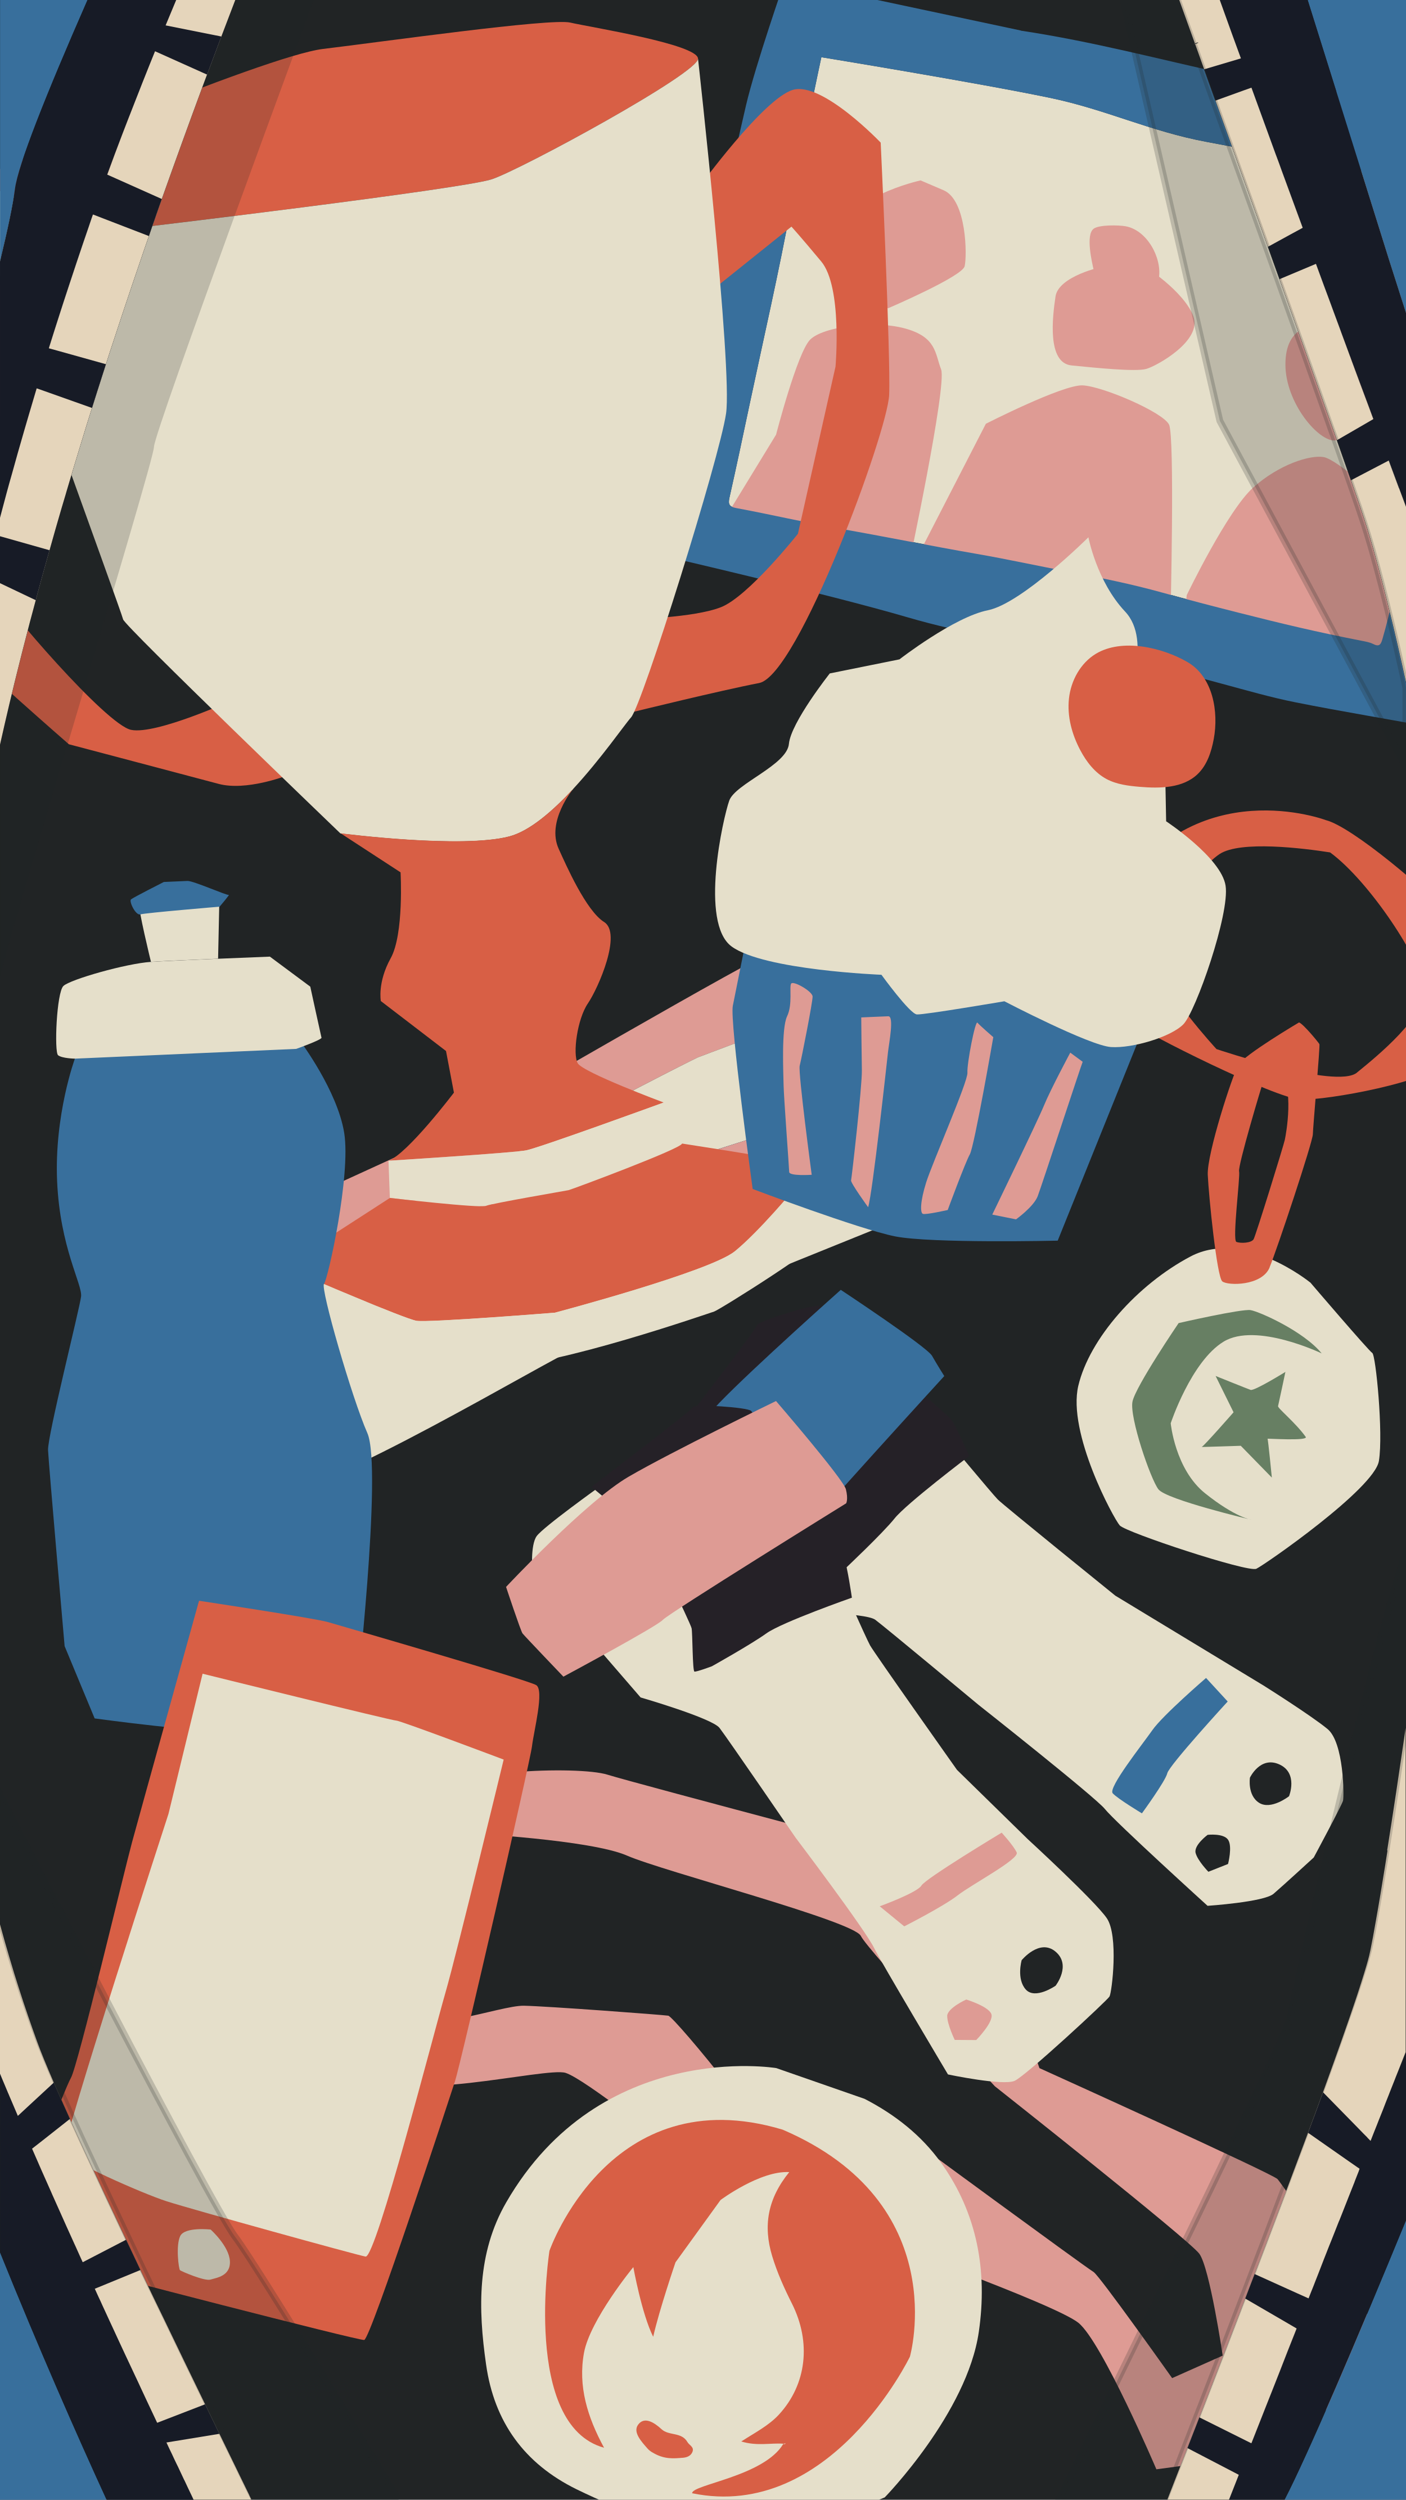 <?xml version="1.0" encoding="UTF-8"?>
<svg xmlns="http://www.w3.org/2000/svg" viewBox="0 0 206.04 366.3">
  <defs>
    <style>
      .cls-1, .cls-2, .cls-3, .cls-4, .cls-5, .cls-6, .cls-7, .cls-8, .cls-9, .cls-10, .cls-11, .cls-12, .cls-13 {
        stroke-width: 0px;
      }

      .cls-1, .cls-14 {
        fill: none;
      }

      .cls-2, .cls-15 {
        opacity: .2;
      }

      .cls-2, .cls-15, .cls-5 {
        fill: #212425;
      }

      .cls-15, .cls-14 {
        stroke: #212425;
        stroke-miterlimit: 10;
      }

      .cls-3 {
        fill: #5e8aa5;
      }

      .cls-4 {
        fill: #386f9c;
      }

      .cls-6 {
        fill: #171b26;
      }

      .cls-7 {
        fill: #252127;
      }

      .cls-8 {
        fill: #de9b94;
      }

      .cls-9 {
        fill: #d85f45;
      }

      .cls-10 {
        fill: #8da0cf;
      }

      .cls-11 {
        fill: #677f63;
      }

      .cls-12 {
        fill: #e5d5bb;
      }

      .cls-13 {
        fill: #e5dfca;
      }
    </style>
  </defs>
  <g id="Fond">
    <rect class="cls-5" x="0" y="0" width="206.04" height="366.3"/>
  </g>
  <g id="Calque_4" data-name="Calque 4">
    <g>
      <path class="cls-8" d="M118.85,148.69l-16.58,6.26s-5.66,2.69-25.57,13.33c-1.61.86-3.27,1.74-4.99,2.62l-42.4,20.02s-2.96-6.9-2.96-6.9c0,0,40.12-18.34,41.31-18.91,1.19-.57,44.98-26.06,45.65-25.64.53.3,3.46,5.33,5.55,9.23Z"/>
      <path class="cls-13" d="M42.37,217.66c2.86,2.63,39.23-19.09,41.34-19.69,2.11-.62,53.3-21.4,53.3-21.4,0,0-14.91-21.26-16.61-24.82-.38-.82-.94-1.89-1.55-3.06l-16.59,6.26s-5.65,2.7-25.57,13.33c-1.61.86-3.28,1.74-5,2.62l-42.39,20.02c4.06,9.3,11.05,24.92,13.07,26.74ZM109.44,167.06l10.45-4.94,8.46,12.67s-8.32,3.12-9.35,3.26c-1,.14-13.76,6.44-13.76,6.44,0,0-3.22-9.49-5.96-14.2l10.17-3.24ZM69.82,177.15s1.4-1.11,1.71-1.18c.32-.06,1.11,1.16,1.15,1.63.04.47,1.16,8.69.88,8.99-.27.3-1.93.71-2.05.75-.12.01-1.91-2.39-2.16-2.76-.23-.37-1.87-2.15-1.87-2.15,0,0,1.07,5.92,1.16,6.27.12.36-1.42,1.16-1.72,1.4l-1.47-3.8s-.98-6.21-1.04-6.39c-.06-.19,1.43-2,1.43-2,0,0,2.1,1.16,2.47,1.56.38.39,1.95,3.07,1.95,3.07l-.44-5.39ZM63.52,179.48s.45,5.49.53,6.1c.08.59.61,5.1.66,5.19.04.11-1.84,1-1.84,1,0,0-1.53-6.64-1.5-6.85.04-.22-.05-4.61-.05-4.61l2.2-.84ZM57.61,182.9s4.67,8.86,4.76,9.28l-2.51.62-1.15-1.66s-2.4-.08-2.67.12c-.29.2.34,3.13-.04,3.35-.38.23-2.48.99-2.48.99l.38-9.82,1.25-2.86,2.46-.02ZM46.93,186.54c1.04-.31,2.65.17,3.32.46.66.28.25,3.43,0,3.91-.24.49.34,2.22.6,2.61.27.36,2.64,2.55,2.64,2.55l-3.06,1.45-1.7-2.01-1.36-.97-1.22,1.23.47,3.19-3.07,1.48-.26-6.55-.18-3.94s2.75-3.09,3.81-3.41ZM42.05,192.05l-3.11,1.09,1.02,4.67,1.48,4.01-2.81.99-1.99-8.56-2.4,1.12-.64-2.19s8-3.49,8.24-3.56c.23-.06.21,2.43.21,2.43Z"/>
      <path class="cls-3" d="M42.05,192.05l-3.11,1.09,1.02,4.67,1.48,4.02-2.8.98-2-8.56-2.39,1.13-.64-2.2s8-3.5,8.25-3.56c.23-.07.21,2.43.21,2.43Z"/>
      <path class="cls-3" d="M43.12,189.96l.18,3.94.26,6.55,3.07-1.48-.47-3.19,1.22-1.23,1.36.97,1.7,2.01,3.06-1.45s-2.37-2.19-2.64-2.55c-.26-.39-.84-2.12-.6-2.61.24-.49.65-3.64,0-3.91-.67-.29-2.28-.77-3.32-.46-1.05.32-3.81,3.41-3.81,3.41ZM47.45,188.44s1.43.56,1.67.79c.24.24-1.22,2.05-1.4,2.31-.17.26-1.87.69-2.23.43-.38-.23-.43-1.32-.43-1.32l1.5-1.56.9-.65Z"/>
      <path class="cls-3" d="M53.9,185.78l-.38,9.82s2.09-.76,2.48-.99c.38-.22-.26-3.15.04-3.35.28-.2,2.67-.12,2.67-.12l1.15,1.66,2.51-.62c-.09-.42-4.76-9.28-4.76-9.28l-2.46.02-1.25,2.86ZM57.22,187.02c.16.17.36,1.02.08,1.94-.29.91-1.49.65-2.02-.06-.54-.71.62-3.32.7-3.5,0,0,1.11,1.44,1.24,1.61Z"/>
      <path class="cls-3" d="M63.53,179.48s.45,5.5.53,6.1c.09.59.62,5.1.66,5.2.05.11-1.84,1-1.84,1,0,0-1.53-6.64-1.5-6.85.03-.22-.06-4.61-.06-4.61l2.21-.83Z"/>
      <path class="cls-3" d="M72.68,177.6c.04.47,1.16,8.7.88,8.99-.27.3-1.93.73-2.04.75-.12.02-1.91-2.39-2.16-2.76-.24-.37-1.87-2.16-1.87-2.16,0,0,1.07,5.92,1.17,6.27.12.36-1.43,1.16-1.73,1.4l-1.47-3.79s-.98-6.21-1.04-6.4c-.07-.19,1.42-2,1.42-2,0,0,2.1,1.16,2.48,1.56s1.95,3.07,1.95,3.07l-.43-5.39s1.4-1.11,1.71-1.17c.31-.07,1.12,1.16,1.15,1.62Z"/>
      <path class="cls-3" d="M119.89,162.13l8.46,12.68s-8.33,3.11-9.35,3.25c-1.01.14-13.76,6.44-13.76,6.44,0,0-3.22-9.5-5.96-14.2l10.16-3.24,10.45-4.94Z"/>
      <path class="cls-8" d="M119.89,162.13l8.46,12.68s-8.33,3.11-9.35,3.25c-1.01.14-13.76,6.44-13.76,6.44,0,0-3.22-9.5-5.96-14.2l10.16-3.24,10.45-4.94Z"/>
      <g>
        <path class="cls-8" d="M42.05,192.05l-3.11,1.09,1.02,4.67,1.48,4.02-2.8.98-2-8.56-2.39,1.13-.64-2.2s8-3.5,8.25-3.56c.23-.07.21,2.43.21,2.43Z"/>
        <path class="cls-8" d="M43.12,189.96l.18,3.94.26,6.55,3.07-1.48-.47-3.19,1.22-1.23,1.36.97,1.7,2.01,3.06-1.45s-2.37-2.19-2.64-2.55c-.26-.39-.84-2.12-.6-2.61.24-.49.65-3.64,0-3.91-.67-.29-2.28-.77-3.32-.46-1.05.32-3.81,3.41-3.81,3.41ZM47.45,188.44s1.43.56,1.67.79c.24.24-1.22,2.05-1.4,2.31-.17.26-1.87.69-2.23.43-.38-.23-.43-1.32-.43-1.32l1.5-1.56.9-.65Z"/>
        <path class="cls-13" d="M46.56,189.09l.9-.65s1.43.56,1.67.79c.24.24-1.22,2.05-1.4,2.31-.17.26-1.87.69-2.23.43-.38-.23-.43-1.32-.43-1.32l1.5-1.56Z"/>
        <path class="cls-8" d="M53.9,185.78l-.38,9.82s2.09-.76,2.48-.99c.38-.22-.26-3.15.04-3.35.28-.2,2.67-.12,2.67-.12l1.15,1.66,2.51-.62c-.09-.42-4.76-9.28-4.76-9.28l-2.46.02-1.25,2.86ZM57.22,187.02c.16.17.36,1.02.08,1.94-.29.91-1.49.65-2.02-.06-.54-.71.62-3.32.7-3.5,0,0,1.11,1.44,1.24,1.61Z"/>
        <path class="cls-13" d="M55.98,185.41s1.11,1.44,1.24,1.61c.16.17.36,1.02.08,1.94-.29.91-1.49.65-2.02-.06-.54-.71.62-3.32.7-3.5Z"/>
        <path class="cls-8" d="M63.53,179.48s.45,5.5.53,6.1c.09.59.62,5.1.66,5.2.05.11-1.84,1-1.84,1,0,0-1.53-6.64-1.5-6.85.03-.22-.06-4.61-.06-4.61l2.21-.83Z"/>
        <path class="cls-8" d="M72.68,177.6c.04.47,1.16,8.7.88,8.99-.27.3-1.93.73-2.04.75-.12.02-1.91-2.39-2.16-2.76-.24-.37-1.87-2.16-1.87-2.16,0,0,1.07,5.92,1.17,6.27.12.36-1.43,1.16-1.73,1.4l-1.47-3.79s-.98-6.21-1.04-6.4c-.07-.19,1.42-2,1.42-2,0,0,2.1,1.16,2.48,1.56s1.95,3.07,1.95,3.07l-.43-5.39s1.4-1.11,1.71-1.17c.31-.07,1.12,1.16,1.15,1.62Z"/>
      </g>
    </g>
    <polyline class="cls-1" points="174.25 91.33 174.1 91.26 159.74 86.65"/>
    <path class="cls-10" d="M80.22,231.91l-.53-.4c.15.06.33.2.53.4Z"/>
    <g>
      <path class="cls-13" d="M215.07,48.02c-1.32,6.2-4.27,11.43-5.81,17.57-1.24,4.93-2.08,9.95-3.42,14.85-1.2,4.38-2,8.86-3.27,13.22-.25.86-.52,1.12-1.37.69-.5-.26-1.1-.35-1.66-.46-6.73-1.32-11.45-2.45-18.09-4.13-3.7-.94-7.41-1.9-11.09-2.92-4.56-1.27-9.19-2.21-13.82-3.08-4.51-.85-8.99-1.84-13.5-2.62-6.71-1.16-13.38-2.53-20.09-3.7-5.05-.88-10.03-2.07-15.07-3-.98-.18-1.22-.52-.99-1.51,1.02-4.53,1.98-9.07,2.94-13.61,2.06-9.72,4.3-19.41,6.1-29.18,1.34-7.28,4.43-21.76,4.43-21.76,0,0,22.89,3.74,33.53,5.96,8.28,1.73,14.63,4.9,22.94,6.45,6.92,1.29,14.92,2.92,21.87,4.07,6.2,1.03,12.79,2.5,18.97,3.65,1.24.23,1.44.69,1.18,1.86-1.4,6.32-2.42,11.31-3.77,17.64h0Z"/>
      <path class="cls-8" d="M134.89,26.44s-11.75,2.57-11.01,8.39c.74,5.82,6.25,10.35,6.25,10.35,0,0,10.85-4.65,11.23-6.16.37-1.51.31-9.69-3.08-11.14l-3.39-1.45Z"/>
      <path class="cls-8" d="M161.85,39.08c-.44-.04-6.73,1.42-7.17,4.36s-1.28,9.75,2.35,10.11,9.4.95,10.95.51,8.19-4.11,6.91-7.68c-1.29-3.57-7.16-7.6-8.33-7.87s-4.7.57-4.7.57Z"/>
      <path class="cls-8" d="M194.71,46.94c-2.43.73-6.32.75-6.34,6.44-.02,5.69,4.95,11.47,7.34,11.15s8.75-5.5,9-9.37c.25-3.86.14-6.93-2.19-8.55l-7.81.32Z"/>
      <path class="cls-8" d="M132.26,85.84l12.21-23.74s11.26-5.75,14.17-5.63c2.92.12,11.83,3.95,12.68,5.76s.21,28.02.21,28.02l-39.27-4.41Z"/>
      <path class="cls-8" d="M133.08,83.29s5.73-26.83,4.83-29.17c-.9-2.33-.66-4.71-5.25-5.98s-12.05-.28-13.94,1.63c-1.89,1.91-4.99,13.92-4.99,13.92l-8.38,13.72,27.72,5.89Z"/>
      <path class="cls-8" d="M173.92,87.19s5.95-12.38,9.74-15.76c3.79-3.38,8.32-4.8,10.32-4.45,2,.36,9,6.55,8.81,7.16s2.84,10.95,2.64,11.4-2.34,8.7-2.34,8.7l-2.74,4.11-26.89-6.66.45-4.5Z"/>
      <path class="cls-8" d="M160.3,39.65c.08.38.19.77.43,1.08.29.35.73.54,1.16.69,1.5.54,3.06.92,4.64,1.14,1.03.14,2.26.14,2.88-.69.26-.34.37-.77.43-1.2.42-2.95-1.76-6.93-4.87-7.51-1.03-.19-3.92-.24-4.71.36-1.2.92-.24,4.9.03,6.13Z"/>
      <path class="cls-4" d="M149.59,4.49c10.7,1.61,20.53,4.27,30.46,6.42,5.63,1.22,11.33,1.95,17.02,2.69,8.63,1.13,20.59,2.47,29.06,4.46,2.69.63,5.39,1.23,8.1,1.8.81.17,1.03.34.77,1.27-2.72,9.79-6.78,18.76-8.49,28.83-3.12,18.31-10.17,37.42-14.16,55.55-.26,1.18-.63,1.42-1.83,1.2-6.87-1.31-13.79-2.42-20.65-3.79-3.67-.73-7.27-1.78-10.88-2.75-6.97-1.86-13.89-3.85-21.08-4.83-8.38-1.15-16.74-2.5-24.9-4.88-11.81-3.45-35.78-8.99-35.78-8.99,0,0,2.93-19.94,4.56-29.31,2.14-12.31,4.7-24.54,7.53-36.71,1.38-5.91,5.71-18.35,5.71-18.35,0,0,6.71,1.45,10.07,2.16,8.37,1.78,16.75,3.57,24.49,5.21ZM215.07,48.02h0c1.35-6.33,2.39-11.3,3.79-17.62.26-1.17.06-1.63-1.18-1.86-6.17-1.14-12.27-2.67-18.47-3.7-6.94-1.15-15.45-2.75-22.37-4.04-8.32-1.55-14.66-4.72-22.94-6.45-10.64-2.22-33.53-5.96-33.53-5.96,0,0-3.08,14.47-4.43,21.76-1.8,9.77-4.04,19.46-6.1,29.18-.96,4.54-1.92,9.08-2.94,13.61-.22.99.02,1.33.99,1.51,5.04.93,10.02,2.11,15.07,3,6.7,1.17,13.38,2.54,20.09,3.7,4.52.78,9,1.77,13.5,2.62,4.63.87,9.26,1.81,13.82,3.08,3.68,1.02,7.38,1.98,11.09,2.92,6.64,1.68,11.36,2.81,18.09,4.13.57.11,1.16.21,1.66.46.85.43,1.12.18,1.37-.69,1.28-4.36,2.07-8.84,3.27-13.22,1.34-4.9,2.18-9.92,3.42-14.85,1.54-6.14,4.49-11.37,5.81-17.57Z"/>
    </g>
    <g>
      <path class="cls-13" d="M191.99,187.92s-9.72-7.93-17.53-3.8c-7.81,4.13-14.8,12.03-16.44,18.94-1.63,6.91,5.17,19.45,6.07,20.47.9,1.02,18.79,6.93,20.02,6.35,1.23-.58,17.3-11.74,17.96-15.8.66-4.06-.46-15.52-.97-15.82s-9.1-10.35-9.1-10.35Z"/>
      <path class="cls-11" d="M188.39,201.02s-4.58,2.84-5.12,2.65-5.13-2.04-5.13-2.04l2.63,5.32s-4.42,5.05-4.67,5.08,5.73-.17,5.73-.17l4.55,4.66s-.55-5.63-.63-5.69,6.05.36,5.59-.28c-1.48-2.07-4.13-4.21-4.05-4.5s1.08-5.03,1.08-5.03Z"/>
      <path class="cls-11" d="M193.68,198.32s-9.61-4.62-14.37-1.72-7.75,11.96-7.75,11.96c0,0,.64,6.76,5.06,10.28,4.42,3.53,6.75,3.86,6.75,3.86,0,0-12.44-2.94-13.61-4.46-1.17-1.52-4.27-10.6-3.8-12.86s6.76-11.5,6.76-11.5c0,0,9.25-2.12,10.55-1.9,1.3.22,7.79,3.11,10.41,6.34Z"/>
      <path class="cls-9" d="M211.78,155.51c1.79-2.97,4.71-16.76,1.11-20.86-3.6-4.1-14.75-13.5-18.59-14.47,0,0-19.01-7.18-30.46,10.75,0,0,.72,17.57,2.19,18.96s20.87,11.08,24.6,11.23c3.73.15,19.37-2.65,21.16-5.62ZM198.85,157.18c-3.04,2.47-20.58-3.45-20.58-3.45,0,0-8.02-8.69-8.45-12.39-.43-3.7,4.98-13.61,8.9-16.19,3.06-2.01,12.3-.85,16.2-.24,5.87,4.32,13.41,15.95,13.8,19.86.4,4.04-6.84,9.94-9.88,12.41Z"/>
      <path class="cls-9" d="M186.05,185.71c1.13-2.74,6.31-18.32,6.34-19.5.03-1.18,1.08-12.98.96-13.21-.12-.23-2.3-2.9-2.98-3.18,0,0-8.04,4.75-8.9,6.23-.86,1.48-4.62,13.03-4.48,16.11s1.33,14.96,2.13,15.61,5.81.69,6.94-2.05ZM181.19,181.99c-.64-.24.58-9.54.39-10.35-.19-.8,3.23-12.31,3.63-13.44.41-1.13,2.26-1.57,2.26-1.57,2.28,2.74.98,9.59.81,10.4-.17.81-4.25,14-4.57,14.56-.32.56-1.89.64-2.53.39Z"/>
    </g>
    <g>
      <path class="cls-8" d="M126.52,327.59s28.06,9.99,31.52,12.79,11.42,21.46,11.42,21.46c0,0,18.21-2.34,19.26-3.47,1.05-1.13,13.57-11.84,13.47-15.03-.1-3.19-14.27-23.21-14.97-24.02-.71-.8-34.9-16.27-34.9-16.27l-9.77-28.68s-49.23-12.98-53.54-14.32c-4.31-1.34-23.92-.64-25.75,3.19s-10.15,17.38-10.15,17.38c0,0,.22,17.76,2.31,22.9,2.09,5.14,24.56-.68,27.46.23,2.9.91,15.61,11.15,15.61,11.15,0,0,10.79-.36,13.93.29s-13.59-19.68-14.49-19.82c-.9-.13-17.68-1.39-21.16-1.46-3.48-.07-15.73,4.66-15.77.72s7.75-25.98,7.75-25.98c0,0,17.81.94,23.13,3.26,5.32,2.32,33.2,9.58,34.27,11.77,1.07,2.19,19.65,22.04,19.65,22.04,0,0,28.42,22.46,29.95,24.53,1.53,2.07,3.43,14.93,3.43,14.93l-7.41,3.3s-10.61-14.98-11.51-15.55c-1.74-1.1-27.6-20.1-27.6-20.1l-20.93,3.18,14.79,11.58Z"/>
      <path class="cls-13" d="M129.65,365.96s-17.03,7.12-23.95,5.89c-7.45-1.35-14.48-3.79-21.23-7.09-7.61-3.75-12.05-9.83-13.24-18.29-1.17-8.16-1.34-16.29,2.94-23.72,13.84-23.99,39.59-19.7,39.59-19.7l12.92,4.5.14.07c4.37,2.27,8.22,5.3,11.07,9.28,5.34,7.44,6.84,15.92,5.55,24.79-1.7,11.88-13.79,24.27-13.79,24.27Z"/>
      <g>
        <path class="cls-9" d="M114.79,358.09c-1.91-.13-3.85.38-6.16-.33,2.09-1.34,4.04-2.34,5.51-3.93,4.07-4.42,4.77-10.59,1.92-16.26-1.13-2.25-2.16-4.52-2.9-6.96-1.35-4.45-.67-8.42,2.5-12.32-4.27-.24-10.07,4.09-10.07,4.09l-6.6,9.13s-2.35,6.87-3.27,10.91c-1.68-3.35-2.91-10.21-2.91-10.21,0,0-6.34,7.72-7.23,12.56-.89,4.89.49,9.39,2.94,13.91-12-3.31-8-28.86-8-28.86,0,0,8.82-25.36,34.17-17.75,25.09,10.76,18.65,33.27,18.65,33.27,0,0-11.66,24.17-31.91,20.01-.08-1.27,10.48-2.45,13.35-7.22.08,0,.16.03.23.02.04-.01.07-.08.11-.13-.11.03-.23.07-.34.1Z"/>
        <path class="cls-9" d="M95.6,359.36c.08.06-.37-.18-.68-.53-.9-1.02-2.21-2.41-1.42-3.51.92-1.28,2.38-.34,3.45.65,1.06.99,2.93.37,3.79,1.88.27.47,1.01.71.74,1.42-.23.61-.81.83-1.4.88-1.35.1-2.73.28-4.47-.78Z"/>
      </g>
    </g>
    <g>
      <path class="cls-9" d="M3.36,43.3s-12.45-6.3-17.77-6.4c0,0-7.65,2.43-8.04,5.58-.39,3.14,2.64,18.65,2.64,18.65,0,0,11.71,30.76,13.65,33.1,1.93,2.34,16.25,14.83,16.25,14.83,0,0,17.95,4.74,21.96,5.81,4.01,1.07,9.83-1.17,9.83-1.17l-7.8-11.12s-11.21,5.12-14.87,4.37S.68,88.87-.81,86.05c-1.49-2.81-11.66-31.14-10.25-32.26l22.87,14.86L3.36,43.3Z"/>
      <path class="cls-9" d="M102.39,27.51s9.49-13.07,13.8-14.34c4.3-1.27,12.87,7.73,12.87,7.73,0,0,1.48,31.49,1.24,36.97s-13.35,41.13-19.06,42.22c-5.71,1.1-18.34,4.21-18.34,4.21,0,0-4.14-.38-6.55-2.41l6.24-11.15s9.04-.19,13.05-1.76c4.01-1.56,11.29-10.76,11.29-10.76l5.51-24.5s1.03-11.65-2.09-15.4c-3.12-3.75-4.37-5.11-4.37-5.11l-12.19,9.77-1.38-15.47Z"/>
      <path class="cls-9" d="M102.29,8.59c.1,2.12-25.91,16.25-30.22,17.68-4.31,1.43-51.19,7.02-51.19,7.02,0,0-23.02-3.85-23.41-7.44,0,0,41.22-17.64,49.88-18.68,8.66-1.04,33.34-4.54,36.22-3.86,2.88.67,18.63,3.16,18.72,5.28Z"/>
      <path class="cls-13" d="M102.29,8.59s5.07,45.41,4.11,52c-.96,6.58-12.29,42.74-13.92,44.53-.93,1.03-4.39,6.06-8.49,10.49v.02c-3.02,3.25-6.38,6.17-9.37,6.95-6.94,1.81-24.2-.39-24.71-.45h-.02s-31.67-30.42-31.85-31.37S-2.25,34.76-2.28,33.29c-.04-1.47-.25-7.44-.25-7.44.38,3.59,23.41,7.44,23.41,7.44,0,0,46.89-5.59,51.19-7.02,4.31-1.43,30.31-15.56,30.22-17.68Z"/>
      <path class="cls-9" d="M97.23,161.57s-18.2,6.63-20.12,7c-1.93.37-20.17,1.52-20.17,1.52,2.8-1.03,9.58-9.98,9.58-9.98l-1.16-6.1-9.55-7.32s-.52-2.73,1.44-6.27c1.97-3.54,1.45-12.59,1.45-12.59l-8.78-5.72c.51.06,17.77,2.26,24.71.45,2.99-.78,6.35-3.7,9.36-6.95,0,0-3.95,4.75-2.12,8.77,1.09,2.4,4.01,9.07,6.66,10.73,2.64,1.65-.82,9.63-2.38,11.93-1.56,2.29-2.25,7.41-1.49,8.76.76,1.35,12.58,5.75,12.58,5.75Z"/>
      <path class="cls-13" d="M99.94,167.57c-.06.74-16.23,6.75-16.63,6.83-.4.08-11.21,1.93-12.08,2.3-.87.38-14.1-1.16-14.1-1.16l-.2-5.45s18.24-1.15,20.17-1.52c1.93-.37,20.12-7,20.12-7,0,0,2.78,5.26,2.71,6Z"/>
      <path class="cls-9" d="M116.43,174.21s-5.09,6.16-8.74,9.15c-3.65,2.99-26.37,9-26.37,9,0,0-18.48,1.48-20.28,1.19-1.79-.29-16.74-6.74-16.74-6.74l1.45-3.89v-.02s11.39-7.36,11.39-7.36c0,0,13.23,1.54,14.1,1.16.87-.37,11.68-2.21,12.08-2.3.4-.08,16.57-6.09,16.63-6.83,0,0,10.84,1.68,11.97,1.95l.63.36c1.42,1.11,3.88,4.32,3.88,4.32Z"/>
      <path class="cls-13" d="M121.33,180.68c-.22,1.44-15.96,11.3-16.68,11.51-.71.22-23.22,8.06-31.63,8.01-8.42-.04-21.88-.11-22.66-.78-.79-.68-10.15-4.74-8.98-7.69,1.14-2.85,4.18-8.47,4.37-8.82l-1.45,3.89s14.95,6.45,16.74,6.74c1.8.29,20.28-1.19,20.28-1.19,0,0,22.72-6.02,26.37-9,3.65-2.99,8.74-9.15,8.74-9.15,0,0-2.46-3.22-3.88-4.32l6.34,3.6s2.67,5.76,2.45,7.2Z"/>
    </g>
    <g>
      <path class="cls-4" d="M168.19,149.08l-13.19,32.72s-18.56.43-23.85-.63c-5.29-1.06-20.85-6.94-20.85-6.94,0,0-3.38-24.48-2.91-26.84s2.16-10.78,2.16-10.78l58.64,12.47Z"/>
      <path class="cls-13" d="M147.2,146.73s12.47,6.5,15.61,6.7c3.14.21,8.77-1.47,10.6-3.33,1.83-1.86,6.83-16.22,6.19-20.32-.63-4.1-8.71-9.43-8.71-9.43l-.15-7.84s-4.28-7.74-5.14-8.71,3.42-9.78-.73-14.19c-4.15-4.41-5.37-10.88-5.37-10.88,0,0-9.76,9.7-14.72,10.69-4.97.99-12.97,7.2-12.97,7.2l-10.21,2.06s-5.7,7.2-5.99,10.32c-.28,3.12-7.85,5.84-8.74,8.31s-4.39,17.93.35,21.39c4.74,3.47,21.95,4.14,21.95,4.14,0,0,4.15,5.73,5.19,5.81,1.04.08,12.84-1.93,12.84-1.93Z"/>
      <path class="cls-9" d="M177.87,108.28c-.35,1.89-.98,3.83-2.37,5.16-2.16,2.06-5.49,2.11-8.46,1.86-1.68-.14-3.39-.35-4.88-1.14-1.7-.91-2.94-2.51-3.84-4.21-1.24-2.33-1.96-4.98-1.67-7.6.29-2.62,1.68-5.17,3.93-6.54,3.84-2.32,9.72-.94,13.41,1.19,3.79,2.18,4.61,7.33,3.88,11.28Z"/>
      <path class="cls-8" d="M158.66,155.59c-.27.64-6,18.13-6.59,19.69-.59,1.55-3.18,3.4-3.18,3.4l-3.48-.7s6.64-13.69,7.59-16.01,3.84-7.72,3.84-7.72l1.82,1.34Z"/>
      <path class="cls-8" d="M145.56,151.99s-2.78,16.02-3.44,17.17c-.66,1.16-3.24,8.15-3.24,8.15,0,0-3.26.74-3.65.56s-.39-1.8.5-4.62,6.13-14.76,6.04-16.06c-.09-1.31,1.15-7.72,1.47-7.33s2.33,2.13,2.33,2.13Z"/>
      <path class="cls-8" d="M127.22,176.89c.63-1.9,2.76-21.35,2.91-22.71s.93-5.29.04-5.26-3.96.17-3.96.17c0,0,.05,5.45.09,7.74.05,2.29-1.49,15.78-1.58,16.14s2.49,3.92,2.49,3.92Z"/>
      <path class="cls-8" d="M118.95,172.15s-2.01-15.01-1.76-15.98,1.92-9.39,1.89-10.15-2.83-2.35-3.14-1.89c-.31.46.25,3.03-.6,4.8-.85,1.77-.54,8.35-.51,10.09s.81,12.09.82,12.72c.02.63,3.29.41,3.29.41Z"/>
    </g>
    <g>
      <g>
        <path class="cls-13" d="M115.93,236.2s10.89.08,12.33,1.15c1.44,1.07,15.12,12.46,15.12,12.46,0,0,17.17,13.56,18.53,15.27,1.51,1.9,15.05,14.19,15.05,14.19,0,0,8.26-.55,9.67-1.76,1.41-1.21,5.89-5.32,5.89-5.32,0,0,4.11-7.64,4.29-8.32.17-.67.13-8.52-2.26-10.5-2.39-1.98-9.37-6.37-9.37-6.37l-21.74-13.18s-16.37-13.23-17.22-14.09c-.85-.87-7.72-9.13-7.72-9.13,0,0-22.07-16.95-23.32-16.81-1.26.14-5.29,2.54-6.2,3.79-.91,1.26-7.15,10.46-7.15,10.46,0,0-7.95,6.71-8.52,8.26-.57,1.55.83,5.27.83,5.27l21.79,14.64ZM183.17,260.49s1.51-3.21,4.31-1.94c2.8,1.27,1.42,4.66,1.42,4.66,0,0-2.63,2.07-4.38.97-1.75-1.1-1.35-3.69-1.35-3.69ZM175.21,271.53c-.3-1.14,1.76-2.66,1.76-2.66,0,0,2.31-.27,2.99.71.68.98,0,3.56,0,3.56l-2.88,1.14s-1.57-1.61-1.87-2.75Z"/>
        <path class="cls-7" d="M142.01,213.38s-9.17,6.94-10.91,9.12c-1.74,2.18-7.32,7.43-7.32,7.43,0,0-2.78,1.28-3.09,1.3s0-6.13-.34-6.81-10.44-12.07-10.75-12.05-8.11-5.51-8.11-5.51c0,0,9.41-12.17,9.45-12.69s8.47-3.16,9.16-2.78,18.55,15.69,19.27,16.59,2.65,5.39,2.65,5.39Z"/>
        <path class="cls-4" d="M138.38,201.64s-20.62,22.54-21.21,23.74-9.43,13.05-9.43,13.05c0,0-10.67-6.28-11.03-6.56s-4.69-4.25-4.69-4.25c0,0,8.37-16.86,13.41-22.07,5.04-5.21,17.78-16.54,17.78-16.54,0,0,12.61,8.33,13.37,9.66.76,1.33,1.8,2.98,1.8,2.98Z"/>
        <path class="cls-4" d="M179.91,249.33s-8.58,9.35-8.85,10.51c-.27,1.16-3.72,5.88-3.72,5.88,0,0-3.56-2.14-4.28-2.94-.71-.8,4.31-7.11,5.81-9.25,1.49-2.15,7.87-7.65,7.87-7.65l3.17,3.45Z"/>
      </g>
      <g>
        <path class="cls-13" d="M93.89,248.74s10.45,3.03,11.55,4.46c1.1,1.42,11.16,16.1,11.16,16.1,0,0,10.13,13.37,11.52,16.2.96,1.96,10.8,18.48,10.8,18.48,0,0,8.1,1.71,9.78.93,1.69-.78,13.54-11.75,13.89-12.35.35-.6,1.36-8.92-.4-11.48-1.76-2.56-11.59-11.59-11.59-11.59l-10.36-10.14s-12.16-17.18-12.74-18.25c-.59-1.06-4.95-10.88-4.95-10.88,0,0-16.63-22.31-17.88-22.52-1.25-.2-5.79,1.01-7,1.97-1.22.96-9.72,8.12-9.72,8.12,0,0-8.33,5.96-9.3,7.3-.97,1.34-.63,5.3-.63,5.3l15.85,18.34ZM149.7,287.26s2.64-3.26,4.99-1.27c2.35,1.99,0,4.99,0,4.99,0,0-2.99,2.09-4.37.55-1.38-1.54-.61-4.26-.61-4.26ZM138.8,295.43c.02-1.18,2.8-2.43,2.8-2.43,0,0,3.29,1.01,3.68,2.14.39,1.13-2.22,3.8-2.22,3.8l-3.15-.02s-1.12-2.32-1.1-3.5Z"/>
        <path class="cls-7" d="M124.83,234.12s-10.24,3.59-12.51,5.22c-2.27,1.63-8,4.83-8,4.83,0,0-2.25.84-2.55.78s-.27-5.6-.42-6.35-6.77-14.45-7.07-14.52-7.61-6.21-7.61-6.21c0,0,14.71-11.18,14.89-11.67s7.96,0,8.52.55,13.18,20.56,13.63,21.62c.45,1.06,1.13,5.75,1.13,5.75Z"/>
        <path class="cls-8" d="M124,220.29s-25.97,16.09-26.87,17.08-14.57,8.32-14.57,8.32c0,0-5.72-5.98-5.99-6.34s-2.41-6.81-2.41-6.81c0,0,11.68-12.5,17.96-16.15,6.27-3.65,21.6-11.09,21.6-11.09,0,0,9.87,11.45,10.24,12.93.37,1.48.04,2.06.04,2.06Z"/>
        <path class="cls-8" d="M128.92,279.34s5.5-2,6.11-3.04c.6-1.03,11.76-7.75,11.76-7.75,0,0,1.76,1.93,2.2,2.9s-6.61,4.69-8.67,6.3-7.81,4.53-7.81,4.53l-3.59-2.94Z"/>
      </g>
    </g>
    <g>
      <path class="cls-4" d="M52.1,250.13s-14.58,2.83-17.99,3.41c-3.4.59-20.24-1.73-20.24-1.73l-4.4-10.59s-2.34-26.69-2.43-28.73,4.63-20.74,4.84-22.5c.22-1.76-3.08-7.14-3.51-16.88-.43-9.74,2.61-18,2.61-18,2.47-.11,33.04-2.51,33.04-2.51,0,0,5.41,7.19,6.42,13.41,1,6.22-2.4,21.51-2.96,22.12-.56.61,4.08,16.71,6.35,21.86,2.27,5.14-1.73,40.13-1.73,40.13Z"/>
      <path class="cls-13" d="M47.12,152.05c.09.3-3.71,1.65-3.71,1.65,0,0-29.96,1.32-32.43,1.43,0,0-1.88-.03-2.47-.5-.58-.47-.22-9.18.78-10.15,1-.96,9.24-3.3,12.83-3.53,1.76-.11,5.99-.3,9.84-.46,4-.17,7.59-.31,7.59-.31l5.92,4.4s1.56,7.17,1.64,7.47Z"/>
      <path class="cls-13" d="M32.14,132.1l-.18,8.38c-3.85.16-8.08.35-9.84.46,0,0-1.96-8.01-1.75-8.68.21-.68,6.65-1.99,7.14-1.95.49.04,4.63,1.8,4.63,1.8Z"/>
      <line class="cls-13" x1="31.97" y1="140.51" x2="31.97" y2="140.48"/>
      <path class="cls-4" d="M24.01,129.24s-4.48,2.27-4.81,2.55.69,2.42,1.38,2.2,11.6-1.13,11.6-1.13c0,0,1.59-1.86,1.34-1.73s-5.19-2.08-6.05-2.04l-3.45.15Z"/>
    </g>
    <g>
      <path class="cls-9" d="M29.17,234.56s-8.66,31.11-9.82,35.39c-1.16,4.27-7.92,32.69-8.95,34.52-1.04,1.83-7.62,18.84-6.79,21.79s7.66,5.86,8.22,6.1,40.61,10.62,41.54,10.53,12.42-35.19,13.3-37.89c.88-2.7,11.03-46.89,11.29-49.11.26-2.22,1.83-8.21.62-8.96s-27.73-8.42-30.49-9.23c-1.96-.58-18.92-3.13-18.92-3.13Z"/>
      <path class="cls-13" d="M29.69,245.26s27.83,6.89,28.39,6.87c.56-.01,15.73,5.71,15.73,5.71,0,0-6.88,28.45-8.54,34.18s-10.19,38.94-11.7,38.65-25.37-6.89-29.14-8.1c-3.77-1.21-14.49-6.05-15.04-7.06s15.3-49.72,15.3-49.72l5-20.54Z"/>
      <path class="cls-13" d="M30.87,326.71s-3.81-.44-4.47.97-.21,4.84-.02,4.99,3.6,1.64,4.47,1.37c.87-.27,2.96-.5,2.84-2.71-.12-2.21-2.82-4.62-2.82-4.62Z"/>
    </g>
  </g>
  <g id="Sac">
    <path class="cls-6" d="M206.04,283.55v6.23l-5.4-3.19c.07-.3.13-.57.18-.81.24-1.15.51-2.63.82-4.41l4.4,2.18Z"/>
    <g>
      <path class="cls-4" d="M206.05,0v45.9c-1.55-4.87-2.48-7.76-2.48-7.76,0,0-4.8-15.4-11.94-38.14h14.42Z"/>
      <path class="cls-4" d="M12.83,0C6.72,13.93,2.66,24.17,2.2,27.69c-.3,2.35-1.08,6.04-2.19,10.63V0h12.82Z"/>
      <path class="cls-4" d="M15.62,366.31H0v-36.26c5.62,13.93,11.24,26.72,15.62,36.26Z"/>
      <path class="cls-4" d="M206.05,325.34v40.97h-17.81c3.38-6.51,10.8-23.89,17.81-40.97Z"/>
      <path class="cls-5" d="M34.48,0c-.66,1.75-1.35,3.54-2.04,5.35l-.42,1.11c-.51,1.37-1.03,2.76-1.56,4.16-.04.1-.08.21-.12.31-.21.58-.43,1.16-.65,1.74-1.96,5.29-3.96,10.81-5.98,16.49-.25.71-.5,1.42-.75,2.13-.21.64-.44,1.27-.67,1.92-.16.46-.32.92-.47,1.38-.21.58-.41,1.16-.61,1.75-.61,1.78-1.22,3.57-1.83,5.37-.96,2.83-1.91,5.69-2.85,8.57-.28.83-.55,1.65-.81,2.48-.07.2-.13.4-.2.61-.44,1.38-.89,2.76-1.33,4.16-.24.75-.48,1.5-.71,2.25-.26.82-.52,1.65-.78,2.48-.37,1.22-.75,2.44-1.12,3.67-.62,2.02-1.23,4.05-1.83,6.08l-.12.42-.62,2.08c-.6,2.04-1.18,4.08-1.75,6.12-.09.31-.18.63-.27.94-.51,1.82-1.02,3.65-1.51,5.47-.08.3-.16.61-.24.91-.58,2.14-1.15,4.28-1.69,6.42-.23.87-.44,1.73-.66,2.6-1.03,4.07-1.98,8.11-2.88,12.12,0,.01-.01.03-.01.04v-33.24s.01-.03.01-.04c.12-.44.23-.87.35-1.32.2-.76.41-1.52.61-2.29.26-.96.53-1.93.81-2.9.54-1.96,1.1-3.94,1.68-5.93.5-1.71,1-3.43,1.52-5.16.13-.45.27-.9.4-1.35.38-1.29.78-2.58,1.18-3.88.2-.65.4-1.32.6-1.98.03-.1.06-.19.09-.29.45-1.44.91-2.9,1.38-4.35.47-1.46.94-2.93,1.43-4.39.37-1.14.75-2.29,1.14-3.45.11-.33.22-.65.33-.98.5-1.49,1-2.97,1.52-4.47.04-.12.08-.24.12-.36.11-.33.22-.65.33-.97.04-.11.08-.24.13-.35,0-.03.02-.06.03-.09.64-1.86,1.33-3.78,2.06-5.75.71-1.96,1.46-3.97,2.25-6.03.29-.77.59-1.55.9-2.33.31-.79.61-1.58.93-2.38.21-.53.42-1.06.63-1.6.26-.69.54-1.37.82-2.08.21-.53.44-1.09.65-1.63.27-.67.54-1.35.82-2.03.51-1.25,1.03-2.52,1.55-3.79.51-1.23,1.03-2.47,1.55-3.72h8.66Z"/>
      <path class="cls-5" d="M36.86,366.3h-8.48c-.07-.15-.14-.3-.21-.45-.07-.15-.14-.31-.22-.46-.31-.65-.62-1.29-.92-1.94h-.01c-.26-.56-.52-1.12-.78-1.67-.04-.09-.09-.18-.13-.27-.18-.36-.35-.73-.53-1.1-.05-.11-.1-.22-.15-.32-.03-.07-.06-.15-.1-.22-.02-.04-.04-.07-.05-.11-.3-.61-.59-1.23-.88-1.85-.46-.96-.91-1.92-1.36-2.89-.55-1.16-1.1-2.32-1.64-3.48-.07-.14-.14-.29-.2-.43-.21-.45-.42-.9-.63-1.35,0-.02-.02-.05-.03-.07-.18-.39-.36-.77-.54-1.16-.02-.04-.04-.08-.06-.12-.2-.42-.4-.84-.59-1.26-.69-1.47-1.38-2.93-2.06-4.4h0c-.04-.1-.08-.18-.12-.27-.19-.43-.39-.85-.59-1.28-.2-.43-.4-.85-.59-1.27-.21-.46-.42-.91-.63-1.37-.1-.23-.21-.46-.32-.69-.1-.23-.21-.46-.31-.69-.09-.19-.18-.37-.26-.55-.19-.42-.38-.83-.57-1.25-.11-.22-.21-.45-.31-.67-.04-.08-.08-.17-.12-.25-.15-.34-.31-.69-.46-1.03-.26-.57-.52-1.13-.77-1.69-.02-.04-.04-.08-.06-.13-.02-.04-.04-.08-.06-.12-.09-.2-.18-.39-.27-.59-.36-.79-.72-1.58-1.07-2.37-.36-.78-.71-1.57-1.06-2.34-.35-.78-.7-1.56-1.04-2.33-.35-.77-.69-1.54-1.03-2.3-.06-.15-.13-.29-.19-.44-.39-.87-.77-1.73-1.15-2.59-.05-.1-.09-.21-.14-.31-.37-.85-.74-1.69-1.11-2.54-.12-.28-.24-.55-.36-.82-.24-.53-.47-1.06-.69-1.59-.48-1.09-.94-2.17-1.4-3.23-.06-.14-.11-.27-.17-.4-.28-.66-.56-1.31-.83-1.95-.06-.15-.13-.29-.19-.44-.08-.18-.15-.35-.23-.53,0-.02-.02-.05-.03-.08-.14-.35-.29-.69-.43-1.03-.25-.57-.48-1.15-.72-1.72,0-.01-.01-.01-.01-.02v-21.89s.01.03.01.04c.47,1.73.94,3.39,1.42,4.99.44,1.5.88,2.93,1.33,4.32.91,2.86,1.83,5.5,2.71,7.93.52,1.43,1.34,3.43,2.41,5.91.43,1,.9,2.07,1.41,3.22.3.68.62,1.38.95,2.11.43.96.89,1.96,1.37,3.01.05.1.09.21.14.31.37.8.75,1.63,1.15,2.48,1.65,3.58,3.52,7.57,5.57,11.9.68,1.44,1.38,2.92,2.1,4.44.41.85.82,1.71,1.23,2.58.28.59.57,1.19.86,1.79.43.88.86,1.77,1.3,2.68l.03.06c1.92,4,3.95,8.2,6.07,12.56.68,1.43,1.39,2.87,2.1,4.33.14.3.29.61.44.91.73,1.5,1.47,3.02,2.22,4.56.09.19.18.39.28.58.47.97.95,1.96,1.44,2.95.11.22.21.44.32.66Z"/>
      <path class="cls-5" d="M206.04,74.33v25.74c-1.59-7.31-3.2-13.86-4.61-18.93-.21-.76-.41-1.47-.62-2.15-.28-.99-.57-1.91-.84-2.74-.36-1.12-1.04-3.12-2-5.87-.43-1.24-.93-2.65-1.47-4.2-.19-.53-.38-1.09-.59-1.67-.06-.16-.12-.33-.18-.5-.06-.17-.12-.35-.18-.52-.26-.71-.52-1.45-.79-2.21-.03-.07-.05-.15-.08-.22-.19-.55-.39-1.1-.59-1.66-1.68-4.74-3.66-10.28-5.87-16.47-.22-.6-.44-1.23-.66-1.85-.02-.06-.04-.11-.06-.17-.39-1.09-.79-2.21-1.2-3.34-.16-.46-.33-.93-.5-1.4-.27-.77-.55-1.54-.83-2.32-1.13-3.16-2.32-6.44-3.54-9.83-.22-.66-.47-1.33-.71-2-.86-2.38-1.73-4.8-2.62-7.27-.46-1.28-.92-2.57-1.39-3.87-.09-.24-.17-.48-.26-.72-.22-.6-.44-1.2-.65-1.81-.18-.5-.36-1-.54-1.5-.05-.13-.09-.26-.14-.39h-.26l.23-.08c-.76-2.1-1.52-4.23-2.3-6.38h5.94c.64,1.76,1.27,3.51,1.89,5.25.27.72.53,1.44.79,2.16l.42,1.15.15.42.2.56s0,.02,0,.02c.4,1.1.8,2.2,1.19,3.29,1.23,3.37,2.44,6.7,3.63,9.97.27.72.54,1.44.79,2.16.76,2.06,1.5,4.1,2.24,6.1.28.77.56,1.54.85,2.3h0c.24.66.48,1.31.72,1.96.41,1.12.82,2.23,1.22,3.33.39,1.06.78,2.12,1.16,3.16.25.65.48,1.31.73,1.96.26.72.53,1.44.79,2.15.26.71.52,1.41.78,2.1.09.27.19.53.29.8.09.25.19.51.28.76.32.86.63,1.72.94,2.55.02.04.03.08.05.12.17.47.33.94.51,1.4.06.16.11.31.17.47.25.65.49,1.3.72,1.94.09.22.17.45.25.67.39,1.04.78,2.07,1.15,3.07.2.54.39,1.07.59,1.6.02.06.05.13.07.19.06.16.12.32.18.48.18.47.35.94.52,1.4.21.56.42,1.11.62,1.65,0,.02,0,.03,0,.04.21.56.41,1.11.61,1.65.09.22.17.44.25.66.14.4.29.79.43,1.17.19.49.37.98.54,1.46.18.47.35.94.52,1.4.37.98.72,1.92,1.05,2.81Z"/>
      <path class="cls-5" d="M206.04,253.19v47.52c-.11.27-.22.55-.33.83-.23.57-.46,1.16-.7,1.77-.15.38-.3.76-.46,1.15-.03.08-.06.16-.09.24-.25.62-.5,1.25-.75,1.89-.04.1-.08.19-.12.29-.16.41-.33.83-.5,1.26-.13.34-.27.69-.4,1.04-.21.53-.42,1.06-.64,1.6-.07.18-.14.36-.21.54-.15.36-.29.73-.44,1.1-.16.41-.32.83-.49,1.25-.01.03-.02.05-.03.08-.17.41-.33.84-.5,1.26h0c-.16.4-.32.8-.47,1.2h-.01c-.03.08-.06.16-.09.24-.18.45-.36.91-.54,1.37h0c-.02.06-.04.11-.06.17s-.04.11-.06.17h0c-.11.28-.22.55-.32.82h0c-.06.15-.12.31-.18.46-.06.15-.12.3-.17.46h-.01c-.05.14-.11.27-.16.41h0c-.19.49-.39.98-.58,1.47-.29.73-.58,1.46-.87,2.21-.21.52-.42,1.04-.63,1.56-.21.55-.43,1.1-.65,1.65-.14.35-.28.7-.42,1.06-.11.28-.22.56-.33.84h-.01c-.25.64-.51,1.29-.76,1.93-.29.75-.58,1.51-.88,2.27-.12.3-.24.61-.36.91-.11.28-.22.55-.32.83-.24.58-.47,1.17-.7,1.76-.22.54-.43,1.08-.65,1.63-.05.14-.11.28-.16.42-.31.78-.63,1.56-.94,2.35-.06.16-.13.32-.19.49-.76,1.9-1.52,3.82-2.27,5.77h0c-.33.83-.65,1.67-.98,2.5-.33.84-.67,1.68-1,2.52-.5,1.27-1,2.55-1.51,3.83-.21.52-.41,1.03-.61,1.55-.01.02-.02.05-.03.07,0,.03-.03.07-.04.1-.13.31-.25.61-.37.92h0c-.12.31-.24.62-.36.92-.08.21-.17.41-.25.62-.29.71-.57,1.43-.86,2.15-.48,1.22-.96,2.44-1.44,3.66h-9.04c.99-2.54,1.97-5.06,2.95-7.57.5-1.28,1-2.56,1.49-3.83l.26-.67.7-1.79c2.07-5.34,4.09-10.57,6.02-15.62.36-.94.72-1.87,1.07-2.79.11-.27.2-.53.31-.8.02-.06.05-.13.07-.19.31-.81.62-1.62.92-2.42.03-.07.05-.14.08-.21.31-.79.61-1.58.9-2.36,1.9-4.98,3.68-9.7,5.31-14.07.17-.45.33-.9.5-1.35,0-.03.02-.07.04-.1.32-.89.64-1.74.96-2.58.26-.71.52-1.41.77-2.1.14-.38.28-.75.41-1.12.01-.04.03-.06.04-.1h0s.01-.03.01-.04c.09-.21.15-.43.24-.64h0c.83-2.29,1.6-4.43,2.3-6.41.1-.29.2-.57.3-.85.1-.28.19-.56.29-.83.28-.82.56-1.6.82-2.35.26-.75.5-1.47.73-2.15.25-.73.47-1.41.68-2.06.11-.32.2-.64.3-.94.29-.9.53-1.7.74-2.41.15-.51.27-.96.37-1.36.07-.3.13-.57.18-.81.24-1.15.51-2.63.82-4.41.41-2.26.86-4.99,1.36-8.1.11-.69.22-1.4.33-2.11.83-5.22,1.75-11.35,2.71-17.97Z"/>
      <path class="cls-6" d="M203.33,271.16c-.11.71-.22,1.42-.33,2.11-.5,3.11-.95,5.84-1.36,8.1-.31,1.78-.58,3.26-.82,4.41-.05.24-.11.51-.18.81-.1.4-.22.85-.37,1.36-.21.71-.45,1.51-.74,2.41-.1.3-.19.62-.3.94-.21.65-.43,1.33-.68,2.06-.23.68-.47,1.4-.73,2.15-.26.75-.54,1.53-.82,2.35-.1.27-.19.55-.29.83-.1.28-.2.56-.3.85-.7,1.98-1.47,4.12-2.3,6.4h0c-.09.22-.15.44-.24.65,0,.01-.01.02-.01.03h0s-.03.07-.04.11c-.13.37-.27.74-.41,1.12-.25.69-.51,1.39-.77,2.1-.32.84-.64,1.69-.96,2.58-.02.03-.03.07-.04.1-.17.45-.33.9-.5,1.35-1.63,4.37-3.41,9.09-5.31,14.07-.29.78-.59,1.57-.9,2.36-.03.07-.05.14-.08.21-.3.8-.61,1.61-.92,2.42-.02.06-.05.13-.07.19-.11.27-.2.53-.31.8-.35.92-.71,1.85-1.07,2.79-1.93,5.05-3.95,10.28-6.02,15.62l-.7,1.79-.26.67c-.49,1.27-.99,2.55-1.49,3.83-.98,2.51-1.96,5.03-2.95,7.57h9.04c.48-1.22.96-2.44,1.44-3.66.29-.72.57-1.44.86-2.15.08-.21.17-.41.25-.62.12-.3.24-.61.36-.91h0c.12-.32.24-.62.37-.93,0-.03.03-.07.04-.1.01-.02.02-.05.03-.07.2-.52.4-1.03.61-1.55.51-1.28,1.01-2.56,1.51-3.83.33-.84.67-1.68,1-2.52.33-.83.65-1.67.98-2.49h0c.75-1.96,1.51-3.88,2.27-5.78.06-.17.13-.33.19-.49.31-.79.63-1.57.94-2.35.05-.14.11-.28.16-.42.22-.55.43-1.09.65-1.63.23-.59.46-1.18.7-1.76.1-.28.21-.55.32-.83.12-.3.24-.61.36-.91.3-.76.59-1.52.88-2.27.25-.64.51-1.29.76-1.93.12-.28.23-.56.34-.84.14-.36.28-.71.42-1.06.22-.55.44-1.1.65-1.65.03-.07.06-.15.1-.22.18-.45.35-.9.53-1.34.29-.75.58-1.48.87-2.21.19-.49.39-.98.58-1.46h0c.05-.15.11-.28.16-.41h.01c.05-.17.11-.32.17-.47.06-.15.12-.31.18-.46h0c.1-.27.21-.54.32-.81h0c.02-.07.04-.12.06-.18s.04-.11.06-.17h0c.18-.46.36-.92.54-1.37.03-.08.06-.16.09-.24h.01c.15-.4.31-.8.47-1.19h0c.17-.43.33-.86.5-1.27,0-.03.02-.05.03-.08.17-.42.33-.84.49-1.25.15-.37.29-.74.44-1.1.07-.18.14-.36.21-.54.22-.54.43-1.07.64-1.6.13-.35.27-.7.4-1.04.17-.43.34-.85.5-1.26h0c.03-.1.07-.19.11-.29.25-.64.5-1.27.75-1.89.03-.08.06-.16.09-.24.16-.39.31-.77.46-1.15.24-.61.47-1.2.7-1.77.11-.28.22-.56.33-.83v-47.52c-.96,6.62-1.88,12.75-2.71,17.97ZM204.99,71.52c-.17-.46-.34-.93-.52-1.4-.17-.48-.35-.97-.54-1.46-.14-.38-.29-.77-.43-1.17-.08-.22-.16-.44-.25-.66-.2-.54-.4-1.09-.61-1.65,0-.01,0-.02,0-.04-.2-.54-.41-1.09-.62-1.65-.17-.46-.34-.93-.52-1.4-.06-.16-.12-.32-.18-.48-.02-.06-.05-.13-.07-.19-.2-.53-.39-1.06-.59-1.6-.37-1-.76-2.03-1.15-3.07-.08-.22-.16-.45-.25-.67-.23-.64-.47-1.29-.72-1.94-.06-.16-.11-.31-.17-.47-.18-.46-.34-.93-.51-1.4-.02-.04-.03-.08-.05-.12-.31-.83-.62-1.69-.94-2.55-.09-.25-.19-.51-.28-.76-.1-.27-.2-.53-.29-.8-.26-.69-.52-1.39-.78-2.1-.26-.71-.53-1.43-.79-2.15-.25-.65-.48-1.31-.73-1.96-.38-1.04-.77-2.1-1.16-3.16-.4-1.1-.81-2.21-1.22-3.33-.24-.65-.48-1.3-.72-1.95h0c-.29-.77-.57-1.54-.85-2.31-.74-2-1.48-4.04-2.24-6.1-.25-.72-.52-1.44-.79-2.16-1.19-3.27-2.4-6.6-3.63-9.97-.39-1.09-.79-2.19-1.19-3.29,0,0,0-.01,0-.02l-.2-.56-.15-.42-.42-1.15c-.26-.72-.52-1.44-.79-2.16-.62-1.74-1.25-3.49-1.89-5.25h-5.94c.78,2.15,1.54,4.28,2.3,6.38l-.23.08h.26c.05.13.09.26.14.39.18.5.36,1,.54,1.5.21.61.43,1.21.65,1.81.09.24.17.48.26.72.47,1.3.93,2.59,1.39,3.87.89,2.47,1.76,4.89,2.62,7.27.24.67.49,1.34.71,2,1.22,3.39,2.41,6.67,3.54,9.83.28.78.56,1.55.83,2.32.17.47.34.94.5,1.4.41,1.13.81,2.25,1.2,3.34.02.06.04.11.06.17.22.62.44,1.25.66,1.85,2.21,6.19,4.19,11.73,5.87,16.47.2.56.4,1.11.59,1.66.03.07.05.15.08.22.27.76.53,1.5.79,2.21.06.17.12.35.18.52.06.17.12.34.18.5.21.58.4,1.14.59,1.67.54,1.55,1.04,2.96,1.47,4.2.96,2.75,1.64,4.75,2,5.87.27.83.56,1.75.84,2.74.21.68.41,1.39.62,2.15,1.41,5.07,3.02,11.62,4.61,18.93v-25.74c-.33-.89-.68-1.83-1.05-2.81ZM25.82,0c-.52,1.25-1.04,2.49-1.55,3.72-.52,1.27-1.04,2.54-1.55,3.79-.28.68-.55,1.36-.82,2.03-.21.54-.44,1.1-.65,1.63-.28.71-.56,1.39-.82,2.08-.21.54-.42,1.07-.63,1.6-.32.8-.62,1.59-.93,2.38-.31.78-.61,1.56-.9,2.33-.79,2.06-1.54,4.07-2.25,6.03-.73,1.97-1.42,3.89-2.06,5.75-.01.03-.02.06-.03.09-.05.11-.09.24-.13.35-.11.32-.22.64-.33.97-.04.12-.08.24-.12.36-.52,1.5-1.02,2.98-1.52,4.47-.11.33-.22.65-.33.98-.39,1.16-.77,2.31-1.14,3.45-.49,1.46-.96,2.93-1.43,4.39-.47,1.45-.93,2.91-1.38,4.35-.03.1-.06.19-.09.29-.2.66-.4,1.33-.6,1.98-.4,1.3-.8,2.59-1.18,3.88-.13.45-.27.9-.4,1.35-.52,1.73-1.02,3.45-1.52,5.16-.58,1.99-1.14,3.97-1.68,5.93-.28.97-.55,1.94-.81,2.9-.2.77-.41,1.53-.61,2.29-.12.45-.23.88-.35,1.32,0,.01-.01.03-.01.04v33.24s.01-.03.01-.04c.9-4.01,1.85-8.05,2.88-12.12.22-.87.43-1.73.66-2.6.54-2.14,1.11-4.28,1.69-6.42.08-.3.16-.61.24-.91.49-1.82,1-3.65,1.51-5.47.09-.31.18-.63.27-.94.57-2.04,1.15-4.08,1.75-6.12l.62-2.08.12-.42c.6-2.03,1.21-4.06,1.83-6.08.37-1.23.75-2.45,1.12-3.67.26-.83.52-1.66.78-2.48.23-.75.47-1.5.71-2.25.44-1.4.89-2.78,1.33-4.16.07-.21.13-.41.2-.61.26-.83.53-1.65.81-2.48.94-2.88,1.89-5.74,2.85-8.57.61-1.8,1.22-3.59,1.83-5.37.2-.59.4-1.17.61-1.75.15-.46.31-.92.47-1.38.23-.65.46-1.28.67-1.92.25-.71.5-1.42.75-2.13,2.02-5.68,4.02-11.2,5.98-16.49.22-.58.44-1.16.65-1.74.04-.1.08-.21.12-.31.53-1.4,1.05-2.79,1.56-4.16l.42-1.11c.69-1.81,1.38-3.6,2.04-5.35h-8.66ZM36.54,365.64c-.49-.99-.97-1.98-1.44-2.95-.1-.19-.19-.39-.28-.58-.75-1.54-1.49-3.06-2.22-4.56-.15-.3-.3-.61-.44-.91-.71-1.46-1.42-2.9-2.1-4.33-2.12-4.36-4.15-8.56-6.07-12.56l-.03-.06c-.44-.91-.87-1.8-1.3-2.68-.29-.6-.58-1.2-.86-1.79-.41-.87-.82-1.73-1.23-2.58-.72-1.52-1.42-3-2.1-4.44-2.05-4.33-3.92-8.32-5.57-11.9-.4-.85-.78-1.68-1.15-2.48-.05-.1-.09-.21-.14-.31-.48-1.05-.94-2.05-1.37-3.01-.33-.73-.65-1.43-.95-2.11-.51-1.15-.98-2.22-1.41-3.22-1.07-2.48-1.89-4.48-2.41-5.91-.88-2.43-1.8-5.07-2.71-7.93-.45-1.39-.89-2.82-1.33-4.32-.48-1.6-.95-3.26-1.42-4.99,0,0-.01-.03-.01-.04v21.89s.01.01.01.02c.24.57.47,1.15.72,1.72.14.34.29.68.43,1.03,0,.03.02.06.03.08h.01c.07.18.15.35.22.53.06.15.13.29.19.44.27.64.55,1.29.83,1.95.06.13.11.26.17.4.46,1.06.92,2.14,1.4,3.23.22.53.45,1.06.69,1.59.12.27.24.54.36.82.37.85.74,1.69,1.11,2.54.05.1.09.21.14.31.38.86.76,1.72,1.15,2.59.06.15.13.29.19.44.34.76.68,1.53,1.03,2.3.34.77.69,1.55,1.04,2.33.35.77.7,1.56,1.06,2.34.08.17.15.35.24.52.27.61.55,1.23.83,1.85.09.2.18.39.27.59.02.04.04.08.06.12.02.05.04.09.06.13.25.56.51,1.12.77,1.69.15.34.31.69.46,1.03.04.08.08.17.12.25.1.22.2.45.3.67h0c.19.42.38.83.57,1.25.08.18.17.36.26.55.1.23.21.46.31.69.11.23.22.46.32.69.21.46.42.91.63,1.37.19.42.39.84.59,1.27.2.43.4.85.59,1.28.04.09.08.17.12.26h0c.68,1.48,1.37,2.94,2.06,4.41.19.42.39.84.59,1.26.02.04.04.08.06.12.18.39.36.77.54,1.16.01.02.02.05.03.07.21.45.42.9.63,1.35.06.14.13.29.2.43.54,1.16,1.09,2.32,1.64,3.48.45.97.9,1.93,1.36,2.89.29.62.58,1.24.88,1.85,0,.04.03.07.05.11.04.07.07.15.1.22.05.1.1.21.15.32.11.23.22.46.33.69.07.14.13.27.2.4h0c.04.1.09.19.13.28.26.55.52,1.11.78,1.66h.01c.3.66.61,1.3.92,1.95.08.15.15.31.22.46.07.15.14.3.21.45h8.48c-.11-.22-.21-.44-.32-.66Z"/>
      <path class="cls-6" d="M28.39,366.31h-12.76c-4.38-9.54-10-22.33-15.62-36.26v-26.17c1.56,3.75,3.26,7.71,5.06,11.81.41.95.83,1.89,1.25,2.85,3.02,6.85,6.29,14.06,9.68,21.4.43.93.87,1.87,1.3,2.81,3.5,7.54,7.1,15.18,10.66,22.65.15.3.29.61.43.91Z"/>
      <path class="cls-6" d="M206.05,300.7v24.63c-7.02,17.08-14.43,34.46-17.81,40.97h-8.13c.48-1.22.96-2.43,1.44-3.65.28-.72.57-1.44.85-2.16.08-.21.17-.41.25-.62.12-.3.24-.61.36-.91h0c.12-.32.24-.62.37-.93,0-.03.03-.07.04-.1.01-.02.02-.05.03-.07.21-.52.41-1.03.62-1.55.84-2.13,1.68-4.25,2.5-6.35.33-.83.65-1.67.98-2.49h0c.83-2.12,1.66-4.2,2.47-6.26.32-.79.63-1.58.93-2.36.05-.14.11-.28.16-.42.22-.55.43-1.09.65-1.63.23-.59.46-1.18.7-1.76.23-.59.46-1.17.69-1.74.29-.76.58-1.52.87-2.27.26-.65.51-1.29.77-1.93.11-.28.22-.56.33-.84.14-.36.28-.71.42-1.06.25-.63.5-1.25.75-1.87.18-.45.35-.9.53-1.34.29-.75.58-1.48.87-2.21.19-.49.39-.98.58-1.46h0c.05-.15.11-.28.16-.41h.01c.12-.32.24-.63.36-.93.1-.27.21-.54.32-.81h0c.02-.07.04-.12.06-.18.03-.06.05-.12.07-.17.19-.46.37-.92.55-1.37.03-.08.06-.16.09-.24.15-.4.31-.8.47-1.19h0c.17-.43.33-.86.5-1.27,0-.03.02-.05.03-.08.17-.42.33-.84.49-1.25.15-.37.29-.74.44-1.1.07-.18.14-.36.21-.54.22-.54.43-1.07.64-1.6.31-.79.61-1.55.91-2.3.03-.1.07-.19.11-.29.25-.64.5-1.27.75-1.89.03-.08.06-.16.09-.24.16-.39.31-.77.46-1.15.24-.61.48-1.2.7-1.77.11-.28.22-.56.33-.83h.01Z"/>
      <path class="cls-6" d="M206.05,45.9v28.43c-.76-2.06-1.62-4.34-2.54-6.84h-.01c-.08-.22-.16-.44-.25-.66-.2-.54-.4-1.09-.61-1.65,0-.01,0-.02,0-.04-.42-1.14-.86-2.32-1.31-3.53-.02-.06-.05-.13-.07-.19-.2-.53-.4-1.06-.59-1.6-.89-2.39-1.83-4.92-2.81-7.55-.02-.04-.03-.08-.05-.12-.3-.84-.62-1.69-.94-2.55-.09-.25-.19-.51-.28-.76-.1-.27-.2-.53-.29-.8-.26-.69-.52-1.39-.78-2.1-.26-.71-.53-1.43-.79-2.15-.25-.65-.48-1.31-.73-1.96-.38-1.04-.77-2.1-1.16-3.16-.4-1.1-.81-2.21-1.22-3.33-.24-.65-.48-1.3-.72-1.95h0c-.29-.77-.57-1.54-.85-2.31-.74-2-1.48-4.04-2.24-6.1-.25-.72-.52-1.44-.79-2.16-1.19-3.27-2.4-6.6-3.63-9.97-.39-1.09-.78-2.19-1.18-3.29,0,0-.01-.01-.01-.02l-.21-.56-.15-.42-.42-1.15c-.88-2.45-1.77-4.92-2.67-7.41h12.88c7.14,22.74,11.95,38.14,11.95,38.14,0,0,.92,2.89,2.48,7.76Z"/>
      <path class="cls-6" d="M25.82,0c-.52,1.25-1.04,2.49-1.55,3.72-.52,1.27-1.04,2.54-1.55,3.79-.28.68-.55,1.36-.82,2.03-.21.54-.44,1.1-.65,1.63-.28.71-.56,1.39-.82,2.08-2.56,6.45-4.84,12.52-6.77,18.09-.06.14-.11.3-.16.44-.11.32-.22.64-.33.97-.04.12-.08.24-.12.36-.63,1.83-1.25,3.64-1.85,5.45-1.38,4.11-2.69,8.17-3.95,12.19-.23.76-.46,1.52-.69,2.27-1.08,3.5-2.11,6.97-3.1,10.39-.58,1.99-1.14,3.97-1.68,5.93-.28.97-.55,1.94-.81,2.9-.2.77-.41,1.53-.61,2.29-.12.46-.24.91-.36,1.36v-37.58c1.11-4.59,1.89-8.28,2.19-10.63C2.65,24.17,6.71,13.93,12.82,0h13Z"/>
      <path class="cls-12" d="M203.33,271.16c-.11.71-.22,1.42-.33,2.11-.5,3.11-.95,5.84-1.36,8.1-.31,1.78-.58,3.26-.82,4.41-.05.24-.11.51-.18.81-.1.4-.22.85-.37,1.36-.21.71-.45,1.51-.74,2.41-.1.3-.19.62-.3.94-.21.65-.43,1.33-.68,2.06-.23.68-.47,1.4-.73,2.15-.26.75-.54,1.53-.82,2.35-.1.27-.19.55-.29.83-.1.28-.2.56-.3.85-.7,1.98-1.47,4.12-2.3,6.4h0c-.09.22-.15.44-.24.65,0,.01-.01.02-.01.03h0s-.03.07-.04.11c-.13.37-.27.74-.41,1.12-.25.69-.51,1.39-.77,2.1-.32.84-.64,1.69-.96,2.58-.02.03-.03.07-.04.1-.17.45-.33.9-.5,1.35-1.63,4.37-3.41,9.09-5.31,14.07-.29.78-.59,1.57-.9,2.36-.03.07-.05.14-.08.21-.3.8-.61,1.61-.92,2.42-.02.06-.05.13-.07.19-.11.27-.2.53-.31.8-.35.92-.71,1.85-1.07,2.79-1.93,5.05-3.95,10.28-6.02,15.62l-.7,1.79-.26.67c-.49,1.27-.99,2.55-1.49,3.83-.98,2.51-1.96,5.03-2.95,7.57h9.04c.48-1.22.96-2.44,1.44-3.66.29-.72.57-1.44.86-2.15.08-.21.17-.41.25-.62.12-.3.24-.61.36-.91h0c.12-.32.24-.62.37-.93,0-.03.03-.07.04-.1.01-.02.02-.05.03-.07.2-.52.4-1.03.61-1.55.51-1.28,1.01-2.56,1.51-3.83.33-.84.67-1.68,1-2.52.33-.83.65-1.67.98-2.49h0c.75-1.96,1.51-3.88,2.27-5.78.06-.17.13-.33.19-.49.31-.79.63-1.57.94-2.35.05-.14.11-.28.16-.42.22-.55.43-1.09.65-1.63.23-.59.46-1.18.7-1.76.1-.28.21-.55.32-.83.12-.3.24-.61.36-.91.3-.76.59-1.52.88-2.27.25-.64.51-1.29.76-1.93.12-.28.23-.56.34-.84.14-.36.28-.71.42-1.06.22-.55.44-1.1.65-1.65.03-.07.06-.15.1-.22.18-.45.35-.9.53-1.34.29-.75.58-1.48.87-2.21.19-.49.39-.98.58-1.46h0c.05-.15.11-.28.16-.41h.01c.05-.17.11-.32.17-.47.06-.15.12-.31.18-.46h0c.1-.27.21-.54.32-.81h0c.02-.07.04-.12.06-.18s.04-.11.06-.17h0c.18-.46.36-.92.54-1.37.03-.08.06-.16.09-.24h.01c.15-.4.31-.8.47-1.19h0c.17-.43.33-.86.5-1.27,0-.03.02-.05.03-.08.17-.42.33-.84.49-1.25.15-.37.29-.74.44-1.1.07-.18.14-.36.21-.54.22-.54.43-1.07.64-1.6.13-.35.27-.7.4-1.04.17-.43.34-.85.5-1.26h0c.03-.1.07-.19.11-.29.25-.64.5-1.27.75-1.89.03-.08.06-.16.09-.24.16-.39.31-.77.46-1.15.24-.61.47-1.2.7-1.77.11-.28.22-.56.33-.83v-47.52c-.96,6.62-1.88,12.75-2.71,17.97ZM204.99,71.52c-.17-.46-.34-.93-.52-1.4-.17-.48-.35-.97-.54-1.46-.14-.38-.29-.77-.43-1.17-.08-.22-.16-.44-.25-.66-.2-.54-.4-1.09-.61-1.65,0-.01,0-.02,0-.04-.2-.54-.41-1.09-.62-1.65-.17-.46-.34-.93-.52-1.4-.06-.16-.12-.32-.18-.48-.02-.06-.05-.13-.07-.19-.2-.53-.39-1.06-.59-1.6-.37-1-.76-2.03-1.15-3.07-.08-.22-.16-.45-.25-.67-.23-.64-.47-1.29-.72-1.94-.06-.16-.11-.31-.17-.47-.18-.46-.34-.93-.51-1.4-.02-.04-.03-.08-.05-.12-.31-.83-.62-1.69-.94-2.55-.09-.25-.19-.51-.28-.76-.1-.27-.2-.53-.29-.8-.26-.69-.52-1.39-.78-2.1-.26-.71-.53-1.43-.79-2.15-.25-.65-.48-1.31-.73-1.96-.38-1.04-.77-2.1-1.16-3.16-.4-1.1-.81-2.21-1.22-3.33-.24-.65-.48-1.3-.72-1.95h0c-.29-.77-.57-1.54-.85-2.31-.74-2-1.48-4.04-2.24-6.1-.25-.72-.52-1.44-.79-2.16-1.19-3.27-2.4-6.6-3.63-9.97-.39-1.09-.79-2.19-1.19-3.29,0,0,0-.01,0-.02l-.2-.56-.15-.42-.42-1.15c-.26-.72-.52-1.44-.79-2.16-.62-1.74-1.25-3.49-1.89-5.25h-5.94c.78,2.15,1.54,4.28,2.3,6.38l-.23.08h.26c.05.13.09.26.14.39.18.5.36,1,.54,1.5.21.61.43,1.21.65,1.81.09.24.17.48.26.72.47,1.3.93,2.59,1.39,3.87.89,2.47,1.76,4.89,2.62,7.27.24.67.49,1.34.71,2,1.22,3.39,2.41,6.67,3.54,9.83.28.78.56,1.55.83,2.32.17.47.34.94.5,1.4.41,1.13.81,2.25,1.2,3.34.02.06.04.11.06.17.22.62.44,1.25.66,1.85,2.21,6.19,4.19,11.73,5.87,16.47.2.56.4,1.11.59,1.66.03.07.05.15.08.22.27.76.53,1.5.79,2.21.06.17.12.35.18.52.06.17.12.34.18.5.21.58.4,1.14.59,1.67.54,1.55,1.04,2.96,1.47,4.2.96,2.75,1.64,4.75,2,5.87.27.83.56,1.75.84,2.74.21.68.41,1.39.62,2.15,1.41,5.07,3.02,11.62,4.61,18.93v-25.74c-.33-.89-.68-1.83-1.05-2.81ZM25.82,0c-.52,1.25-1.04,2.49-1.55,3.72-.52,1.27-1.04,2.54-1.55,3.79-.28.68-.55,1.36-.82,2.03-.21.54-.44,1.1-.65,1.63-.28.71-.56,1.39-.82,2.08-.21.54-.42,1.07-.63,1.6-.32.8-.62,1.59-.93,2.38-.31.78-.61,1.56-.9,2.33-.79,2.06-1.54,4.07-2.25,6.03-.73,1.97-1.42,3.89-2.06,5.75-.01.03-.02.06-.03.09-.05.11-.09.24-.13.35-.11.32-.22.64-.33.97-.04.12-.08.24-.12.36-.52,1.5-1.02,2.98-1.52,4.47-.11.33-.22.65-.33.98-.39,1.16-.77,2.31-1.14,3.45-.49,1.46-.96,2.93-1.43,4.39-.47,1.45-.93,2.91-1.38,4.35-.03.1-.06.19-.09.29-.2.66-.4,1.33-.6,1.98-.4,1.3-.8,2.59-1.18,3.88-.13.45-.27.9-.4,1.35-.52,1.73-1.02,3.45-1.52,5.16-.58,1.99-1.14,3.97-1.68,5.93-.28.97-.55,1.94-.81,2.9-.2.77-.41,1.53-.61,2.29-.12.45-.23.88-.35,1.32,0,.01-.01.03-.01.04v33.24s.01-.03.01-.04c.9-4.01,1.85-8.05,2.88-12.12.22-.87.43-1.73.66-2.6.54-2.14,1.11-4.28,1.69-6.42.08-.3.16-.61.24-.91.49-1.82,1-3.65,1.51-5.47.09-.31.18-.63.27-.94.57-2.04,1.15-4.08,1.75-6.12l.62-2.08.12-.42c.6-2.03,1.21-4.06,1.83-6.08.37-1.23.75-2.45,1.12-3.67.26-.83.52-1.66.78-2.48.23-.75.47-1.5.71-2.25.44-1.4.89-2.78,1.33-4.16.07-.21.13-.41.2-.61.26-.83.53-1.65.81-2.48.94-2.88,1.89-5.74,2.85-8.57.61-1.8,1.22-3.59,1.83-5.37.2-.59.4-1.17.61-1.75.15-.46.31-.92.47-1.38.23-.65.46-1.28.67-1.92.25-.71.5-1.42.75-2.13,2.02-5.68,4.02-11.2,5.98-16.49.22-.58.44-1.16.65-1.74.04-.1.08-.21.12-.31.53-1.4,1.05-2.79,1.56-4.16l.42-1.11c.69-1.81,1.38-3.6,2.04-5.35h-8.66ZM36.54,365.64c-.49-.99-.97-1.98-1.44-2.95-.1-.19-.19-.39-.28-.58-.75-1.54-1.49-3.06-2.22-4.56-.15-.3-.3-.61-.44-.91-.71-1.46-1.42-2.9-2.1-4.33-2.12-4.36-4.15-8.56-6.07-12.56l-.03-.06c-.44-.91-.87-1.8-1.3-2.68-.29-.6-.58-1.2-.86-1.79-.41-.87-.82-1.73-1.23-2.58-.72-1.52-1.42-3-2.1-4.44-2.05-4.33-3.92-8.32-5.57-11.9-.4-.85-.78-1.68-1.15-2.48-.05-.1-.09-.21-.14-.31-.48-1.05-.94-2.05-1.37-3.01-.33-.73-.65-1.43-.95-2.11-.51-1.15-.98-2.22-1.41-3.22-1.07-2.48-1.89-4.48-2.41-5.91-.88-2.43-1.8-5.07-2.71-7.93-.45-1.39-.89-2.82-1.33-4.32-.48-1.6-.95-3.26-1.42-4.99,0,0-.01-.03-.01-.04v21.89s.01.01.01.02c.24.57.47,1.15.72,1.72.14.34.29.68.43,1.03,0,.03.02.06.03.08h.01c.07.18.15.35.22.53.06.15.13.29.19.44.27.64.55,1.29.83,1.95.06.13.11.26.17.4.46,1.06.92,2.14,1.4,3.23.22.53.45,1.06.69,1.59.12.27.24.54.36.82.37.85.74,1.69,1.11,2.54.05.1.09.21.14.31.38.86.76,1.72,1.15,2.59.06.15.13.29.19.44.34.76.68,1.53,1.03,2.3.34.77.69,1.55,1.04,2.33.35.77.7,1.56,1.06,2.34.08.17.15.35.24.52.27.61.55,1.23.83,1.85.09.2.18.39.27.59.02.04.04.08.06.12.02.05.04.09.06.13.25.56.51,1.12.77,1.69.15.34.31.69.46,1.03.04.08.08.17.12.25.1.22.2.45.3.67h0c.19.42.38.83.57,1.25.08.18.17.36.26.55.1.23.21.46.31.69.11.23.22.46.32.69.21.46.42.91.63,1.37.19.42.39.84.59,1.27.2.43.4.85.59,1.28.04.09.08.17.12.26h0c.68,1.48,1.37,2.94,2.06,4.41.19.42.39.84.59,1.26.02.04.04.08.06.12.18.39.36.77.54,1.16.01.02.02.05.03.07.21.45.42.9.63,1.35.06.14.13.29.2.43.54,1.16,1.09,2.32,1.64,3.48.45.97.9,1.93,1.36,2.89.29.62.58,1.24.88,1.85,0,.04.03.07.05.11.04.07.07.15.1.22.05.1.1.21.15.32.11.23.22.46.33.69.07.14.13.27.2.4h0c.04.1.09.19.13.28.26.55.52,1.11.78,1.66h.01c.3.66.61,1.3.92,1.95.08.15.15.31.22.46.07.15.14.3.21.45h8.48c-.11-.22-.21-.44-.32-.66Z"/>
      <path class="cls-6" d="M15.52,53.37c-.44,1.38-.89,2.76-1.33,4.16-.24.75-.48,1.5-.71,2.25l-6.98-2.48-1.11-.39h0s-.86-.31-.86-.31v-6.3l2.64.74,1.2.33,7.16,2Z"/>
      <path class="cls-6" d="M23.71,29.16c-.25.71-.5,1.42-.75,2.13-.21.64-.44,1.27-.67,1.92-.16.46-.32.92-.47,1.38l-6.77-2.61-1.42-.55-.81-.31v-6.82l2.9,1.29,1.3.58,6.69,2.99Z"/>
      <path class="cls-6" d="M32.44,5.35l-.42,1.11c-.51,1.37-1.03,2.76-1.56,4.16-.04.1-.08.21-.12.31l-7.62-3.42-2.91-1.3,1.18-3.14,3.28.65,8.17,1.63Z"/>
      <path class="cls-6" d="M185.91,11.94l-2.53.91-1.1.39-4.18,1.51c-.46-1.28-.92-2.57-1.39-3.87-.09-.24-.17-.48-.26-.72l4.24-1.26,1.14-.34.73-.22,3.35,3.6Z"/>
      <path class="cls-6" d="M194.77,37.86l-1.94.81-1.83.77-3.5,1.47c-.39-1.09-.79-2.21-1.2-3.34-.16-.46-.33-.93-.5-1.4l3.32-1.82,1.77-.96h0s2.1-1.15,2.1-1.15l1.78,5.62Z"/>
      <path class="cls-6" d="M205.24,66.58l-1.73.91h-.01l-2.41,1.26-3.12,1.63c-.43-1.24-.93-2.65-1.47-4.2-.19-.53-.38-1.09-.59-1.67l4.18-2.42,1.15-.67h0l1.36-.79,2.63,5.95Z"/>
      <path class="cls-6" d="M10.24,310.5l-4.07,3.21-1.46,1.14h0s-2.49,1.97-2.49,1.97l-1.23-5.27,1.63-1.51h.01s1.39-1.29,1.39-1.29l3.87-3.58c.43,1,.9,2.07,1.41,3.22.3.68.62,1.38.95,2.11Z"/>
      <path class="cls-6" d="M20.57,332.64l-6.23,2.56-.44.18h0l-3.78,1.55v-4.4l2-1.04h.02l.4-.21,5.94-3.08c.68,1.44,1.38,2.92,2.1,4.44Z"/>
      <path class="cls-6" d="M32.16,356.64l-6.78,1.11-.97.16h-.01l-5.07.83v-2.29l3.71-1.43h.01l.8-.31,6.21-2.4c.68,1.43,1.39,2.87,2.1,4.33Z"/>
      <path class="cls-6" d="M201.47,314.35l-1.47,3.99-.73-.52h0l-.27-.19h-.01l-.63-.44h0s-.78-.54-.78-.54l-5.89-4.12c.32-.89.64-1.74.96-2.58.26-.71.52-1.41.77-2.1.14-.38.28-.75.41-1.12.01-.04.03-.06.04-.1h0s.01-.03.01-.04l5.2,5.31.71.73h0l.59.59v.02l.5.51.59.6Z"/>
      <path class="cls-6" d="M194.38,337.98l-1.61,4.82-2.74-1.59h-.01s-1.66-.97-1.66-.97l-5.88-3.42c.36-.94.72-1.87,1.07-2.79.11-.27.2-.53.31-.8l6.17,2.79,1.74.78,2.61,1.18Z"/>
      <path class="cls-6" d="M187.58,360.13l-2.58,4.31-3.45-1.79h-.01s-7.53-3.92-7.53-3.92c.5-1.28,1-2.56,1.49-3.83l.26-.67,7.62,3.8,4.2,2.1Z"/>
      <path class="cls-6" d="M7.26,80.63c-.09.31-.18.63-.27.94-.51,1.82-1.02,3.65-1.51,5.47-.08.3-.16.61-.24.91L.01,85.46h-.01v-6.88h.01l7.25,2.05Z"/>
      <path class="cls-15" d="M58.41,366.3h-21.11c-.11-.22-.21-.45-.32-.67-.5-1-.98-2-1.46-2.99-.1-.19-.19-.39-.28-.59-.76-1.56-1.51-3.1-2.25-4.61-.15-.3-.3-.62-.45-.92-.72-1.48-1.44-2.93-2.13-4.38-2.15-4.41-4.2-8.66-6.14-12.71l-.03-.06c-.45-.92-.88-1.82-1.32-2.71-.29-.61-.59-1.21-.87-1.81-.42-.88-.83-1.75-1.25-2.61-.73-1.54-1.44-3.04-2.12-4.49-2.07-4.38-3.97-8.42-5.64-12.04-.4-.86-.79-1.7-1.16-2.51-.05-.1-.09-.21-.14-.31-.49-1.06-.95-2.07-1.39-3.05-.33-.74-.66-1.45-.96-2.14-.52-1.16-.99-2.25-1.43-3.26-1.08-2.51-1.91-4.53-2.44-5.98-.89-2.46-1.82-5.13-2.74-8.02-.46-1.41-.9-2.85-1.35-4.37-.49-1.62-.96-3.3-1.44-5.05v-18.06c.45.95,30.88,60.08,34.45,64.79,3.6,4.77,23.95,38.55,23.95,38.55Z"/>
      <path class="cls-2" d="M45.99,0s-23.43,63.3-23.43,65.5S.01,141.14.01,143.57v-34.48c.9-4.01,1.85-8.05,2.88-12.12.22-.87.43-1.73.66-2.6.54-2.14,1.11-4.28,1.69-6.42.08-.3.16-.61.24-.91.49-1.82,1-3.65,1.51-5.47.09-.31.18-.63.27-.94.57-2.04,1.15-4.08,1.75-6.12l.62-2.08.12-.42c.6-2.03,1.21-4.06,1.83-6.08.37-1.23.75-2.45,1.12-3.67.26-.83.52-1.66.78-2.48.23-.75.47-1.5.71-2.25.44-1.4.89-2.78,1.33-4.16.07-.21.13-.41.2-.61.26-.83.53-1.65.81-2.48.94-2.88,1.89-5.74,2.85-8.57.61-1.8,1.22-3.59,1.83-5.37.2-.59.4-1.17.61-1.75.15-.46.31-.92.47-1.38.23-.65.46-1.28.67-1.92.25-.71.5-1.42.75-2.13,2.02-5.68,4.02-11.2,5.98-16.49.22-.58.44-1.16.65-1.74.04-.1.08-.21.12-.31.53-1.4,1.05-2.79,1.56-4.16l.42-1.11c.69-1.81,1.38-3.6,2.04-5.35h11.51Z"/>
      <path class="cls-15" d="M206.05,112.46l-27.29-50.79L164.57,0h7.98c.79,2.17,1.55,4.31,2.32,6.43l.03.08c.05.13.09.26.14.39.18.5.36,1.01.54,1.51.21.61.43,1.22.65,1.82.09.24.17.48.26.73.47,1.31.94,2.61,1.4,3.9.9,2.49,1.77,4.93,2.64,7.32.24.67.49,1.35.72,2.01,1.23,3.41,2.43,6.72,3.57,9.9.28.79.56,1.56.84,2.34.17.47.34.95.5,1.41.41,1.14.82,2.27,1.21,3.36.02.06.04.11.06.17.22.62.44,1.26.66,1.86,2.23,6.23,4.22,11.82,5.91,16.59.2.56.4,1.12.59,1.67.03.07.05.15.08.22.27.77.53,1.51.8,2.23.06.17.12.35.18.52.06.17.12.34.18.5.21.58.4,1.15.59,1.68.54,1.56,1.05,2.98,1.48,4.23.97,2.77,1.65,4.78,2.01,5.91.27.84.56,1.76.85,2.76.21.68.41,1.4.62,2.17,1.42,5.11,3.04,11.7,4.64,19.07v11.66Z"/>
      <line class="cls-14" x1="175.12" y1="6.46" x2="175.09" y2="6.38"/>
      <path class="cls-14" d="M.01,264.17H0"/>
      <path class="cls-15" d="M206.05,227.26l-.03,24.67c-.97,6.69-1.9,12.88-2.74,18.15-.11.72-.22,1.43-.33,2.13-.51,3.14-.96,5.9-1.37,8.18-.31,1.8-.59,3.29-.83,4.45-.05.24-.11.52-.18.82-.1.4-.22.86-.37,1.37-.21.72-.45,1.53-.75,2.43-.1.3-.19.63-.3.95-.21.66-.43,1.34-.69,2.08-.23.69-.47,1.41-.74,2.17-.26.76-.54,1.55-.83,2.37-.1.27-.19.56-.29.84-.1.28-.2.57-.3.86-.71,2-1.48,4.16-2.32,6.46h0c-.09.22-.15.44-.24.66,0,.01-.01.02-.01.03h0c0,.05-.03.07-.04.11-.13.37-.27.75-.41,1.13-.25.7-.52,1.4-.78,2.12-.32.85-.65,1.71-.97,2.61-.02.03-.03.07-.04.1-.17.45-.33.91-.51,1.36-1.65,4.41-3.44,9.18-5.36,14.21-.29.79-.6,1.59-.91,2.38-.03.07-.05.14-.08.21-.3.81-.62,1.63-.93,2.44-.02.06-.05.13-.07.19-.11.27-.2.54-.31.81-.35.93-.72,1.87-1.08,2.82-1.95,5.1-3.99,10.38-6.08,15.78l-.71,1.81-.26.68c-.49,1.28-1,2.58-1.5,3.87-.99,2.54-1.98,5.08-2.98,7.65h-15.47c8.3-16.88,33.59-68.44,33.83-70.54.21-1.98,12.02-53.72,17.01-68.38Z"/>
    </g>
  </g>
</svg>